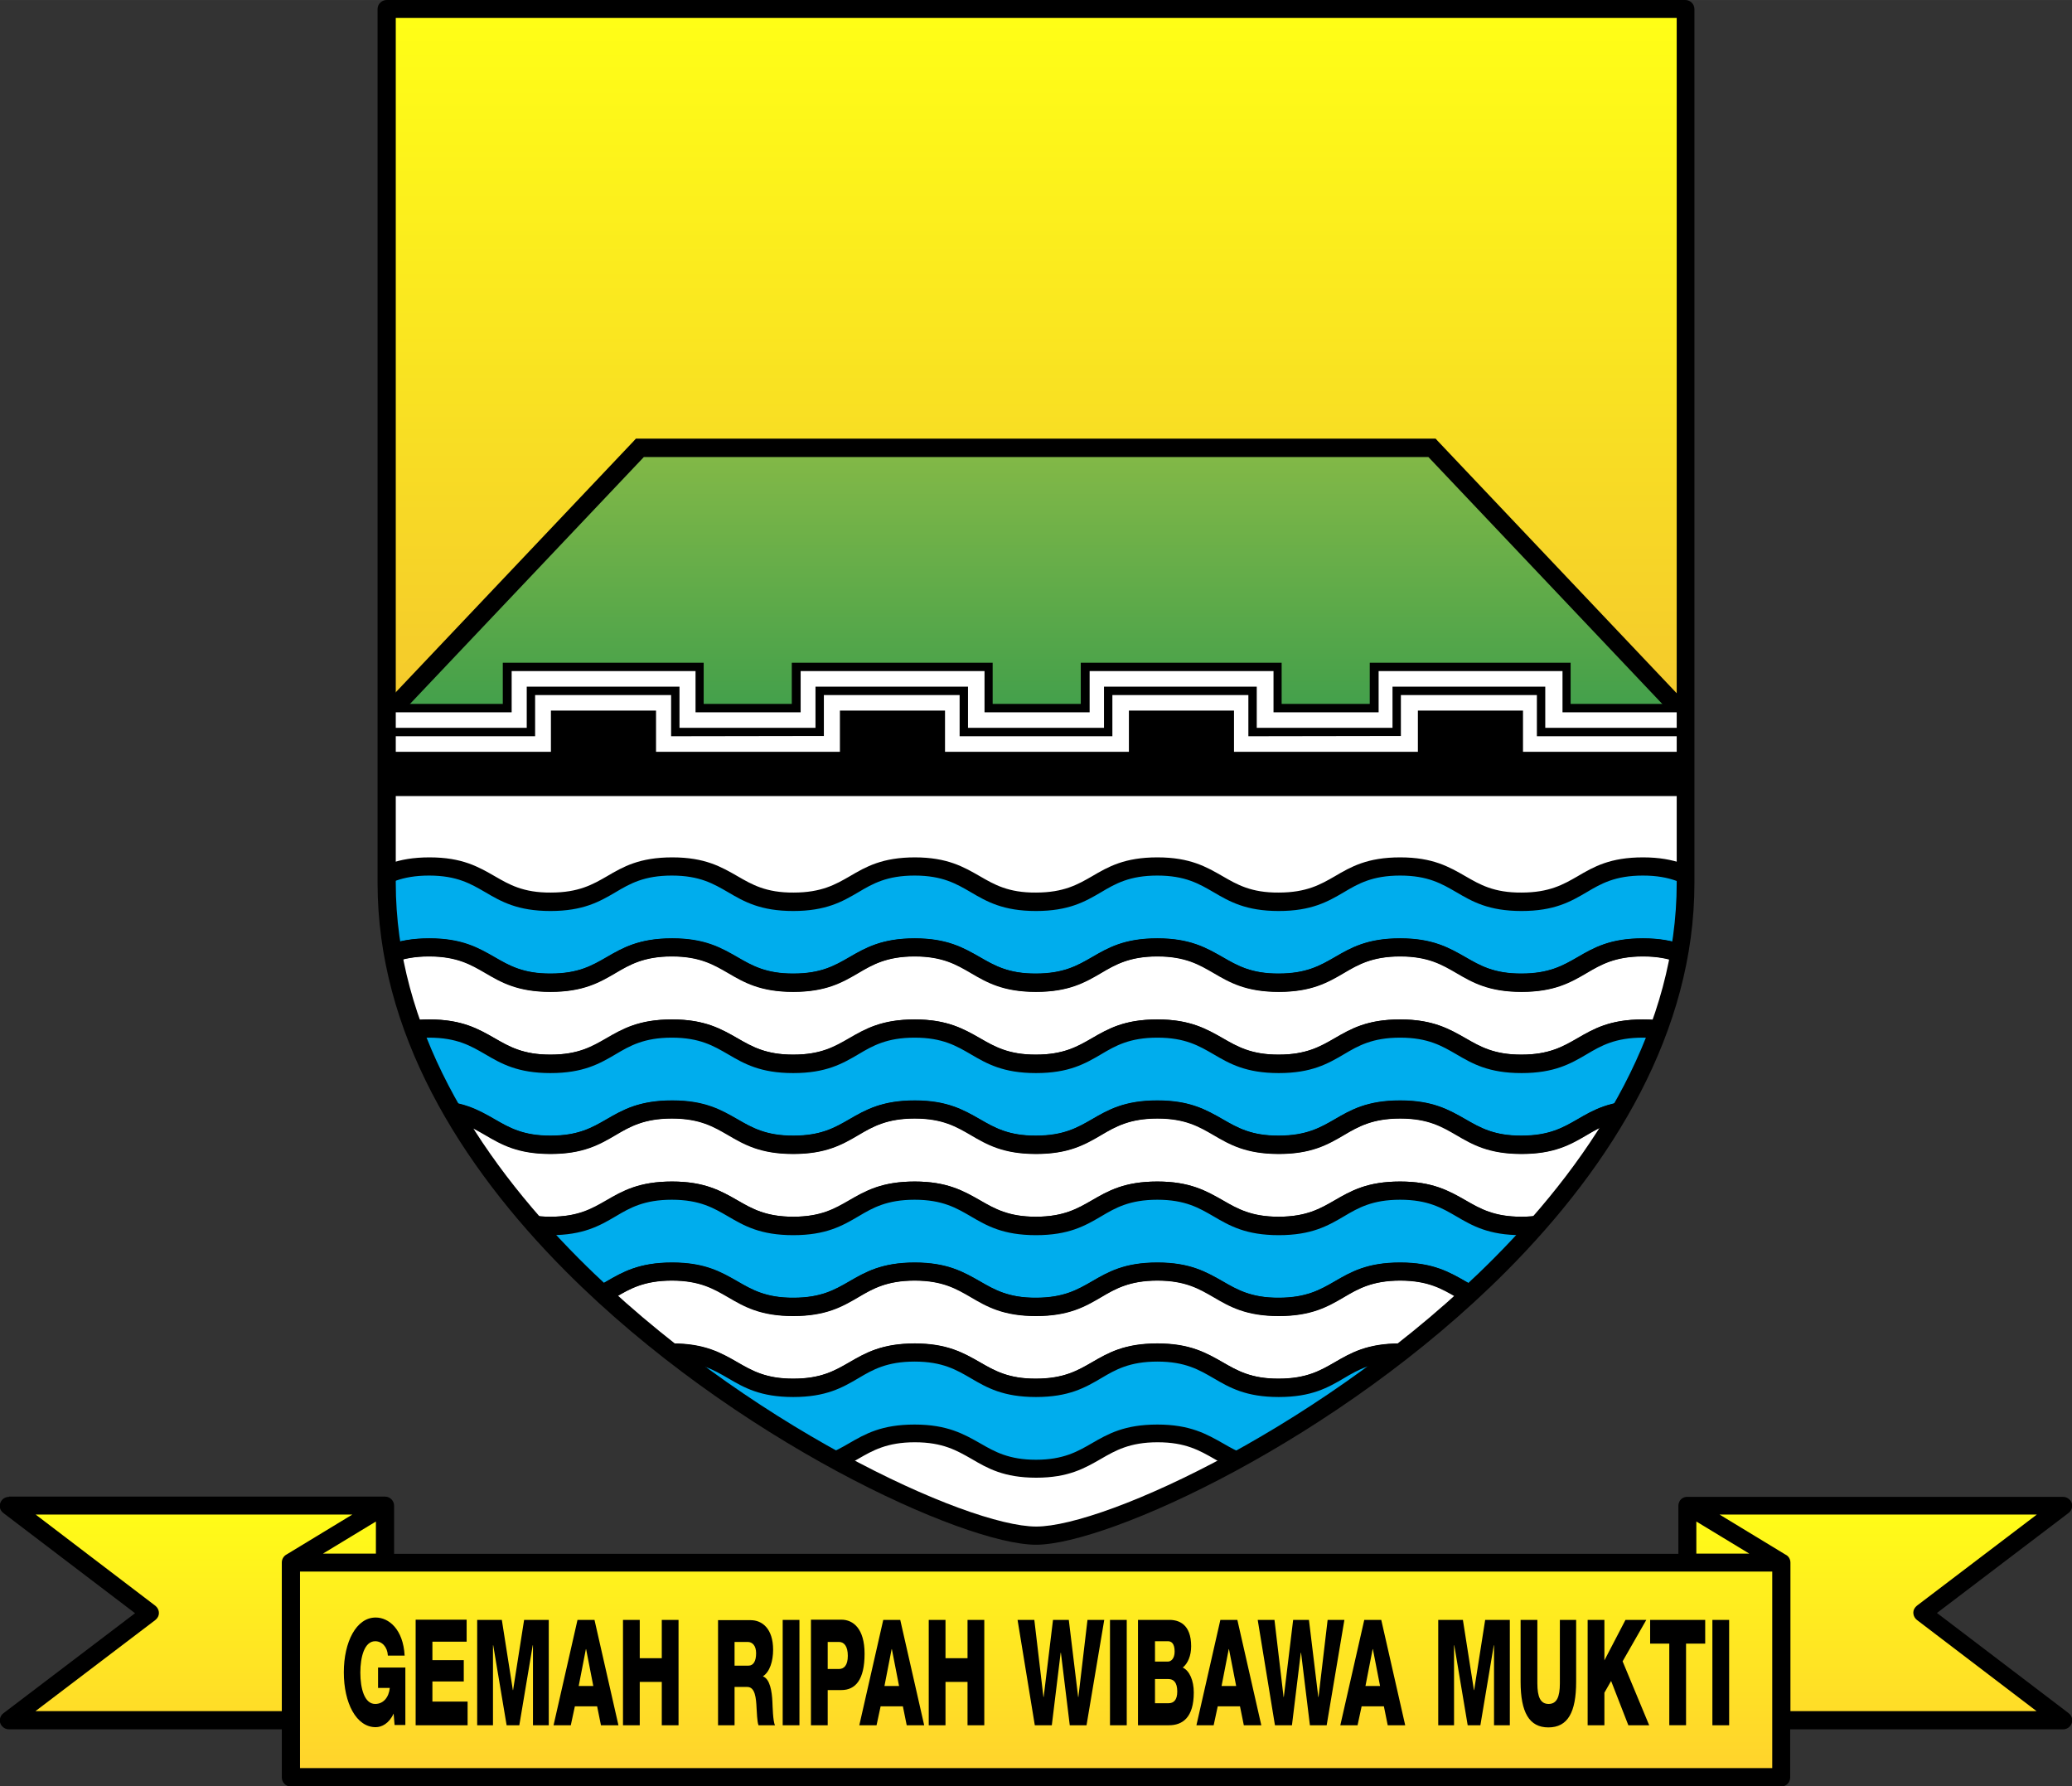 <?xml version="1.0" encoding="UTF-8"?>
<!DOCTYPE svg PUBLIC "-//W3C//DTD SVG 1.1//EN" "http://www.w3.org/Graphics/SVG/1.1/DTD/svg11.dtd">
<!-- Creator: CorelDRAW X6 -->
<svg xmlns="http://www.w3.org/2000/svg" xml:space="preserve" width="86.541mm" height="74.602mm" version="1.1" style="shape-rendering:geometricPrecision; text-rendering:geometricPrecision; image-rendering:optimizeQuality; fill-rule:evenodd; clip-rule:evenodd"
viewBox="0 0 8654 7460"
 xmlns:xlink="http://www.w3.org/1999/xlink">
 <rect x="0" y="0" width="8654" height="7460" fill="#333333" stroke="none"/>
 <defs>
  <style type="text/css">
   <![CDATA[
    .fil7 {fill:none}
    .fil6 {fill:black}
    .fil4 {fill:#00ADED}
    .fil2 {fill:white}
    .fil1 {fill:black;fill-rule:nonzero}
    .fil3 {fill:url(#id1)}
    .fil5 {fill:url(#id2);fill-rule:nonzero}
    .fil0 {fill:url(#id3);fill-rule:nonzero}
   ]]>
  </style>
   <clipPath id="id0">
    <path d="M4327 38l-2712 0 0 3651c0,1565 2231,2726 2712,2726 481,0 2712,-1160 2712,-2726l0 -3651 -2712 0z"/>
   </clipPath>
  <linearGradient id="id1" gradientUnits="userSpaceOnUse" x1="4327.07" y1="2957.08" x2="4327.07" y2="37.5">
   <stop offset="0" style="stop-color:#F4C92C"/>
   <stop offset="1" style="stop-color:#FFFF16"/>
  </linearGradient>
  <linearGradient id="id2" gradientUnits="userSpaceOnUse" x1="4327.07" y1="2987.93" x2="4327.07" y2="1870.75">
   <stop offset="0" style="stop-color:#419F4B"/>
   <stop offset="1" style="stop-color:#84B947"/>
  </linearGradient>
  <linearGradient id="id3" gradientUnits="userSpaceOnUse" x1="4327.07" y1="7422.7" x2="4327.07" y2="6288.28">
   <stop offset="0" style="stop-color:#FFD22D"/>
   <stop offset="1" style="stop-color:#FFFD17"/>
  </linearGradient>
 </defs>
 <g id="Layer_x0020_1">
  <path class="fil0" d="M1607 6288l-1570 0 589 448 -589 448 1177 0m392 -658l0 -238 -392 238m6224 658l1177 0 -589 -448 589 -448 -1570 0m392 238l-392 -238 0 238m-5832 896l6224 0 0 -896 -6224 0 0 896zm-392 -1134m-491 224m0 448m294 224m981 -777m-196 0m6617 777m294 -224m0 -448m-491 -224m-589 119m-196 0m-2720 1015m3112 -448m-3112 -448m-3112 448"/>
  <path class="fil1" d="M1474 6326l-1325 0 500 381c16,13 20,36 7,52 -2,3 -5,5 -8,8l-500 380 1029 0 0 -621c0,-15 9,-28 21,-34l275 -167zm-1436 -75l1570 0c21,0 38,17 38,38l0 201 5364 0 0 -201 0 0c0,-7 2,-13 5,-19 7,-12 19,-18 32,-18l0 0 1570 0 0 0c11,0 22,5 30,15 13,16 9,40 -7,52l-550 418 548 417c10,7 17,18 17,31 0,21 -17,38 -38,38l-1140 0 0 201c0,21 -17,38 -38,38l-6224 0c-21,0 -38,-17 -38,-38l0 -201 -1140 0 0 0c-11,0 -22,-5 -30,-15 -13,-16 -9,-40 7,-52l550 -418 -548 -417c-10,-7 -17,-18 -17,-31 0,-21 17,-38 38,-38zm1532 238l0 -134 -221 134 221 0zm5907 658l1029 0 -500 -381c-16,-13 -20,-36 -7,-52 2,-3 5,-5 8,-8l500 -380 -1325 0 275 167c13,6 21,19 21,34l0 621zm-171 -658l-221 -134 0 134 221 0zm-6053 896l6149 0 0 -821 -6149 0 0 821z"/>
  <path class="fil1" d="M1691 6965l-112 0 0 85 49 0c-4,40 -27,67 -61,67 -45,0 -62,-65 -62,-131 0,-65 17,-131 62,-131 28,0 51,23 53,60l70 0c-6,-110 -66,-159 -121,-159 -81,0 -133,102 -133,229 0,128 52,229 133,229 25,0 56,-15 75,-57l4 48 45 0 0 -241zm45 241l217 0 0 -99 -147 0 0 -84 131 0 0 -89 -131 0 0 -77 143 0 0 -92 -213 0 0 440zm257 0l66 0 0 -334 1 0 56 334 53 0 56 -334 1 0 0 334 66 0 0 -440 -103 0 -46 293 -1 0 -46 -293 -103 0 0 440zm454 -318l1 0 30 154 -61 0 30 -154zm-135 318l72 0 17 -79 93 0 16 79 73 0 -100 -440 -71 0 -100 440zm290 0l70 0 0 -181 92 0 0 181 70 0 0 -440 -70 0 0 160 -92 0 0 -160 -70 0 0 440zm396 0l70 0 0 -160 53 0c33,0 37,46 39,90 1,12 2,55 8,70l69 0c-9,-16 -10,-81 -11,-99 -2,-42 -10,-94 -39,-105l0 -1c28,-18 42,-63 42,-110 0,-89 -46,-124 -94,-124l-136 0 0 440zm70 -348l55 0c19,0 35,15 35,47 0,33 -11,52 -32,52l-58 0 0 -99zm201 348l70 0 0 -440 -70 0 0 440zm118 0l70 0 0 -147 57 0c59,0 97,-43 97,-152 0,-104 -47,-142 -97,-142l-127 0 0 440zm70 -348l47 0c21,0 37,17 37,58 0,40 -16,55 -37,55l-47 0 0 -113zm267 30l1 0 30 154 -61 0 30 -154zm-135 318l72 0 17 -79 93 0 16 79 73 0 -100 -440 -71 0 -100 440zm290 0l70 0 0 -181 92 0 0 181 70 0 0 -440 -70 0 0 160 -92 0 0 -160 -70 0 0 440zm733 -440l-70 0 -38 322 -1 0 -39 -322 -66 0 -39 322 -1 0 -38 -322 -70 0 72 440 71 0 37 -303 1 0 37 303 70 0 74 -440zm24 440l70 0 0 -440 -70 0 0 440zm188 -193l56 0c21,0 37,13 37,52 0,36 -15,49 -37,49l-56 0 0 -101zm-70 193l128 0c57,0 104,-32 104,-137 0,-50 -18,-91 -46,-104 21,-17 35,-49 35,-89 0,-92 -51,-112 -97,-110l-125 0 0 440zm70 -351l54 0c15,0 28,10 28,43 0,31 -16,42 -28,42l-54 0 0 -84zm308 33l1 0 30 154 -61 0 30 -154zm-135 318l72 0 17 -79 93 0 16 79 73 0 -100 -440 -71 0 -100 440zm618 -440l-70 0 -38 322 -1 0 -39 -322 -66 0 -39 322 -1 0 -38 -322 -70 0 72 440 71 0 37 -303 1 0 37 303 70 0 74 -440zm118 122l1 0 30 154 -61 0 30 -154zm-135 318l72 0 17 -79 93 0 16 79 73 0 -100 -440 -71 0 -100 440zm409 0l66 0 0 -334 1 0 56 334 53 0 56 -334 1 0 0 334 66 0 0 -440 -103 0 -46 293 -1 0 -46 -293 -103 0 0 440zm578 -440l-70 0 0 265c0,57 -13,86 -47,86 -34,0 -47,-29 -47,-86l0 -265 -70 0 0 258c0,128 36,191 116,191 81,0 116,-63 116,-191l0 -258zm46 440l70 0 0 -136 28 -49 72 185 87 0 -111 -267 99 -173 -87 0 -88 169 0 -169 -70 0 0 440zm490 -440l-229 0 0 99 80 0 0 341 70 0 0 -341 80 0 0 -99zm31 440l70 0 0 -440 -70 0 0 440z"/>
  <g>
  </g>
  <g style="clip-path:url(#id0)">
   <g>
    <path class="fil1" d="M3820 5950c137,0 205,40 273,79 59,34 118,69 234,68l0 0c116,0 175,-34 234,-68 68,-40 136,-79 273,-79 137,0 205,40 273,79 59,34 118,69 234,68l0 0c116,0 175,-34 234,-68 68,-40 136,-79 273,-79 137,0 205,40 273,79 59,34 118,69 234,68l0 0c116,0 175,-34 234,-68 68,-40 136,-79 273,-79 137,0 205,40 273,79 59,34 118,69 234,68l39 0 0 38 0 338 0 38 -38 0c-135,0 -203,-39 -271,-79 -60,-34 -119,-69 -236,-69 -117,0 -177,35 -236,69 -68,39 -136,79 -271,79 -135,0 -203,-39 -271,-79 -60,-34 -119,-69 -236,-69 -117,0 -177,35 -236,69 -68,39 -136,79 -271,79 -135,0 -203,-39 -271,-79 -60,-34 -119,-69 -236,-69 -117,0 -177,35 -236,69 -68,39 -136,79 -271,79 -135,0 -203,-39 -271,-79 -60,-34 -119,-69 -236,-69 -117,0 -177,35 -236,69 -68,39 -136,79 -271,79 -135,0 -203,-39 -271,-79 -60,-34 -119,-69 -236,-69 -117,0 -177,35 -236,69 -68,39 -136,79 -271,79 -135,0 -203,-39 -271,-79 -60,-34 -119,-69 -236,-69 -117,0 -177,35 -236,69 -68,39 -136,79 -271,79l-38 0 0 -38 0 -338 0 -38 39 0c116,0 175,-34 234,-68 68,-40 136,-79 273,-79 137,0 205,40 273,79 59,34 118,69 234,68l0 0c116,0 175,-34 234,-68 68,-40 136,-79 273,-79 137,0 205,40 273,79 59,34 118,69 234,68l0 0c116,0 175,-34 234,-68 68,-40 136,-79 273,-79zm234 145c-59,-34 -117,-69 -234,-69 -116,0 -175,34 -234,69 -68,40 -136,79 -273,79l0 0c-137,0 -205,-39 -273,-79 -59,-34 -117,-69 -234,-69 -116,0 -175,34 -234,69 -68,40 -136,79 -273,79l0 0c-137,0 -205,-39 -273,-79 -59,-34 -117,-69 -234,-69 -116,0 -175,34 -234,69 -61,36 -123,72 -235,78l0 262c90,-7 142,-37 194,-67 69,-40 137,-79 275,-79 137,0 206,40 275,79 59,34 118,68 232,68 114,0 173,-34 232,-68 69,-40 137,-79 275,-79 137,0 206,40 275,79 59,34 118,68 232,68 114,0 173,-34 232,-68 69,-40 137,-79 275,-79 137,0 206,40 275,79 59,34 118,68 232,68 114,0 173,-34 232,-68 69,-40 137,-79 275,-79 137,0 206,40 275,79 59,34 118,68 232,68 114,0 173,-34 232,-68 69,-40 137,-79 275,-79 137,0 206,40 275,79 59,34 118,68 232,68 114,0 173,-34 232,-68 69,-40 137,-79 275,-79 137,0 206,40 275,79 52,30 104,60 194,67l0 -262c-112,-6 -174,-42 -235,-78 -59,-34 -117,-69 -234,-69 -116,0 -175,34 -234,69 -68,40 -136,79 -273,79l0 0c-137,0 -205,-39 -273,-79 -59,-34 -117,-69 -234,-69 -116,0 -175,34 -234,69 -68,40 -136,79 -273,79l0 0c-137,0 -205,-39 -273,-79 -59,-34 -117,-69 -234,-69 -116,0 -175,34 -234,69 -68,40 -136,79 -273,79l0 0c-137,0 -205,-39 -273,-79z"/>
    <rect class="fil2" x="878" y="2957" width="6898" height="3716"/>
    <rect class="fil3" x="878" y="38" width="6898" height="2920"/>
    <path class="fil4" d="M3820 3619c254,0 254,149 507,148 254,1 254,-148 507,-148 254,0 254,149 507,148 254,1 254,-148 507,-148 254,0 254,149 507,148 254,1 254,-148 507,-148 254,0 254,149 507,148l0 338c-250,0 -254,-148 -507,-148 -254,0 -257,148 -507,148 -250,0 -254,-148 -507,-148 -254,0 -257,148 -507,148 -250,0 -254,-148 -507,-148 -254,0 -257,148 -507,148 -250,0 -254,-148 -507,-148 -254,0 -257,148 -507,148 -250,0 -254,-148 -507,-148 -254,0 -257,148 -507,148 -250,0 -254,-148 -507,-148 -254,0 -257,148 -507,148l0 -338c254,1 254,-148 507,-148 254,0 254,149 507,148 254,1 254,-148 507,-148 254,0 254,149 507,148 254,1 254,-148 507,-148z"/>
    <path class="fil1" d="M3820 3581c137,0 205,40 273,79 59,34 118,69 234,68l0 0c116,0 175,-34 234,-68 68,-40 136,-79 273,-79 137,0 205,40 273,79 59,34 118,69 234,68l0 0c116,0 175,-34 234,-68 68,-40 136,-79 273,-79 137,0 205,40 273,79 59,34 118,69 234,68l0 0c116,0 175,-34 234,-68 68,-40 136,-79 273,-79 137,0 205,40 273,79 59,34 118,69 234,68l39 0 0 38 0 338 0 38 -38 0c-135,0 -203,-39 -271,-79 -60,-34 -119,-69 -236,-69 -117,0 -177,35 -236,69 -68,39 -136,79 -271,79 -135,0 -203,-39 -271,-79 -60,-34 -119,-69 -236,-69 -117,0 -177,35 -236,69 -68,39 -136,79 -271,79 -135,0 -203,-39 -271,-79 -60,-34 -119,-69 -236,-69 -117,0 -177,35 -236,69 -68,39 -136,79 -271,79 -135,0 -203,-39 -271,-79 -60,-34 -119,-69 -236,-69 -117,0 -177,35 -236,69 -68,39 -136,79 -271,79 -135,0 -203,-39 -271,-79 -60,-34 -119,-69 -236,-69 -117,0 -177,35 -236,69 -68,39 -136,79 -271,79 -135,0 -203,-39 -271,-79 -60,-34 -119,-69 -236,-69 -117,0 -177,35 -236,69 -68,39 -136,79 -271,79l-38 0 0 -38 0 -338 0 -38 39 0c116,0 175,-34 234,-68 68,-40 136,-79 273,-79 137,0 205,40 273,79 59,34 118,69 234,68l0 0c116,0 175,-34 234,-68 68,-40 136,-79 273,-79 137,0 205,40 273,79 59,34 118,69 234,68l0 0c116,0 175,-34 234,-68 68,-40 136,-79 273,-79zm234 145c-59,-34 -117,-69 -234,-69 -116,0 -175,34 -234,69 -68,40 -136,79 -273,79l0 0c-137,0 -205,-39 -273,-79 -59,-34 -117,-69 -234,-69 -116,0 -175,34 -234,69 -68,40 -136,79 -273,79l0 0c-137,0 -205,-39 -273,-79 -59,-34 -117,-69 -234,-69 -116,0 -175,34 -234,69 -61,36 -123,72 -235,78l0 262c90,-7 142,-37 194,-67 69,-40 137,-79 275,-79 137,0 206,40 275,79 59,34 118,68 232,68 114,0 173,-34 232,-68 69,-40 137,-79 275,-79 137,0 206,40 275,79 59,34 118,68 232,68 114,0 173,-34 232,-68 69,-40 137,-79 275,-79 137,0 206,40 275,79 59,34 118,68 232,68 114,0 173,-34 232,-68 69,-40 137,-79 275,-79 137,0 206,40 275,79 59,34 118,68 232,68 114,0 173,-34 232,-68 69,-40 137,-79 275,-79 137,0 206,40 275,79 59,34 118,68 232,68 114,0 173,-34 232,-68 69,-40 137,-79 275,-79 137,0 206,40 275,79 52,30 104,60 194,67l0 -262c-112,-6 -174,-42 -235,-78 -59,-34 -117,-69 -234,-69 -116,0 -175,34 -234,69 -68,40 -136,79 -273,79l0 0c-137,0 -205,-39 -273,-79 -59,-34 -117,-69 -234,-69 -116,0 -175,34 -234,69 -68,40 -136,79 -273,79l0 0c-137,0 -205,-39 -273,-79 -59,-34 -117,-69 -234,-69 -116,0 -175,34 -234,69 -68,40 -136,79 -273,79l0 0c-137,0 -205,-39 -273,-79z"/>
    <path class="fil1" d="M3820 3919c137,0 205,40 273,79 59,34 118,69 234,68l0 0c116,0 175,-34 234,-68 68,-40 136,-79 273,-79 137,0 205,40 273,79 59,34 118,69 234,68l0 0c116,0 175,-34 234,-68 68,-40 136,-79 273,-79 137,0 205,40 273,79 59,34 118,69 234,68l0 0c116,0 175,-34 234,-68 68,-40 136,-79 273,-79 137,0 205,40 273,79 59,34 118,69 234,68l39 0 0 38 0 338 0 38 -38 0c-135,0 -203,-39 -271,-79 -60,-34 -119,-69 -236,-69 -117,0 -177,35 -236,69 -68,39 -136,79 -271,79 -135,0 -203,-39 -271,-79 -60,-34 -119,-69 -236,-69 -117,0 -177,35 -236,69 -68,39 -136,79 -271,79 -135,0 -203,-39 -271,-79 -60,-34 -119,-69 -236,-69 -117,0 -177,35 -236,69 -68,39 -136,79 -271,79 -135,0 -203,-39 -271,-79 -60,-34 -119,-69 -236,-69 -117,0 -177,35 -236,69 -68,39 -136,79 -271,79 -135,0 -203,-39 -271,-79 -60,-34 -119,-69 -236,-69 -117,0 -177,35 -236,69 -68,39 -136,79 -271,79 -135,0 -203,-39 -271,-79 -60,-34 -119,-69 -236,-69 -117,0 -177,35 -236,69 -68,39 -136,79 -271,79l-38 0 0 -38 0 -338 0 -38 39 0c116,0 175,-34 234,-68 68,-40 136,-79 273,-79 137,0 205,40 273,79 59,34 118,69 234,68l0 0c116,0 175,-34 234,-68 68,-40 136,-79 273,-79 137,0 205,40 273,79 59,34 118,69 234,68l0 0c116,0 175,-34 234,-68 68,-40 136,-79 273,-79zm234 145c-59,-34 -117,-69 -234,-69 -116,0 -175,34 -234,69 -68,40 -136,79 -273,79l0 0c-137,0 -205,-39 -273,-79 -59,-34 -117,-69 -234,-69 -116,0 -175,34 -234,69 -68,40 -136,79 -273,79l0 0c-137,0 -205,-39 -273,-79 -59,-34 -117,-69 -234,-69 -116,0 -175,34 -234,69 -61,36 -123,72 -235,78l0 262c90,-7 142,-37 194,-67 69,-40 137,-79 275,-79 137,0 206,40 275,79 59,34 118,68 232,68 114,0 173,-34 232,-68 69,-40 137,-79 275,-79 137,0 206,40 275,79 59,34 118,68 232,68 114,0 173,-34 232,-68 69,-40 137,-79 275,-79 137,0 206,40 275,79 59,34 118,68 232,68 114,0 173,-34 232,-68 69,-40 137,-79 275,-79 137,0 206,40 275,79 59,34 118,68 232,68 114,0 173,-34 232,-68 69,-40 137,-79 275,-79 137,0 206,40 275,79 59,34 118,68 232,68 114,0 173,-34 232,-68 69,-40 137,-79 275,-79 137,0 206,40 275,79 52,30 104,60 194,67l0 -262c-112,-6 -174,-42 -235,-78 -59,-34 -117,-69 -234,-69 -116,0 -175,34 -234,69 -68,40 -136,79 -273,79l0 0c-137,0 -205,-39 -273,-79 -59,-34 -117,-69 -234,-69 -116,0 -175,34 -234,69 -68,40 -136,79 -273,79l0 0c-137,0 -205,-39 -273,-79 -59,-34 -117,-69 -234,-69 -116,0 -175,34 -234,69 -68,40 -136,79 -273,79l0 0c-137,0 -205,-39 -273,-79z"/>
    <path class="fil4" d="M3820 4296c254,0 254,149 507,148 254,1 254,-148 507,-148 254,0 254,149 507,148 254,1 254,-148 507,-148 254,0 254,149 507,148 254,1 254,-148 507,-148 254,0 254,149 507,148l0 338c-250,0 -254,-148 -507,-148 -254,0 -257,148 -507,148 -250,0 -254,-148 -507,-148 -254,0 -257,148 -507,148 -250,0 -254,-148 -507,-148 -254,0 -257,148 -507,148 -250,0 -254,-148 -507,-148 -254,0 -257,148 -507,148 -250,0 -254,-148 -507,-148 -254,0 -257,148 -507,148 -250,0 -254,-148 -507,-148 -254,0 -257,148 -507,148l0 -338c254,1 254,-148 507,-148 254,0 254,149 507,148 254,1 254,-148 507,-148 254,0 254,149 507,148 254,1 254,-148 507,-148z"/>
    <path class="fil1" d="M3820 4258c137,0 205,40 273,79 59,34 118,69 234,68l0 0c116,0 175,-34 234,-68 68,-40 136,-79 273,-79 137,0 205,40 273,79 59,34 118,69 234,68l0 0c116,0 175,-34 234,-68 68,-40 136,-79 273,-79 137,0 205,40 273,79 59,34 118,69 234,68l0 0c116,0 175,-34 234,-68 68,-40 136,-79 273,-79 137,0 205,40 273,79 59,34 118,69 234,68l39 0 0 38 0 338 0 38 -38 0c-135,0 -203,-39 -271,-79 -60,-34 -119,-69 -236,-69 -117,0 -177,35 -236,69 -68,39 -136,79 -271,79 -135,0 -203,-39 -271,-79 -60,-34 -119,-69 -236,-69 -117,0 -177,35 -236,69 -68,39 -136,79 -271,79 -135,0 -203,-39 -271,-79 -60,-34 -119,-69 -236,-69 -117,0 -177,35 -236,69 -68,39 -136,79 -271,79 -135,0 -203,-39 -271,-79 -60,-34 -119,-69 -236,-69 -117,0 -177,35 -236,69 -68,39 -136,79 -271,79 -135,0 -203,-39 -271,-79 -60,-34 -119,-69 -236,-69 -117,0 -177,35 -236,69 -68,39 -136,79 -271,79 -135,0 -203,-39 -271,-79 -60,-34 -119,-69 -236,-69 -117,0 -177,35 -236,69 -68,39 -136,79 -271,79l-38 0 0 -38 0 -338 0 -38 39 0c116,0 175,-34 234,-68 68,-40 136,-79 273,-79 137,0 205,40 273,79 59,34 118,69 234,68l0 0c116,0 175,-34 234,-68 68,-40 136,-79 273,-79 137,0 205,40 273,79 59,34 118,69 234,68l0 0c116,0 175,-34 234,-68 68,-40 136,-79 273,-79zm234 145c-59,-34 -117,-69 -234,-69 -116,0 -175,34 -234,69 -68,40 -136,79 -273,79l0 0c-137,0 -205,-39 -273,-79 -59,-34 -117,-69 -234,-69 -116,0 -175,34 -234,69 -68,40 -136,79 -273,79l0 0c-137,0 -205,-39 -273,-79 -59,-34 -117,-69 -234,-69 -116,0 -175,34 -234,69 -61,36 -123,72 -235,78l0 262c90,-7 142,-37 194,-67 69,-40 137,-79 275,-79 137,0 206,40 275,79 59,34 118,68 232,68 114,0 173,-34 232,-68 69,-40 137,-79 275,-79 137,0 206,40 275,79 59,34 118,68 232,68 114,0 173,-34 232,-68 69,-40 137,-79 275,-79 137,0 206,40 275,79 59,34 118,68 232,68 114,0 173,-34 232,-68 69,-40 137,-79 275,-79 137,0 206,40 275,79 59,34 118,68 232,68 114,0 173,-34 232,-68 69,-40 137,-79 275,-79 137,0 206,40 275,79 59,34 118,68 232,68 114,0 173,-34 232,-68 69,-40 137,-79 275,-79 137,0 206,40 275,79 52,30 104,60 194,67l0 -262c-112,-6 -174,-42 -235,-78 -59,-34 -117,-69 -234,-69 -116,0 -175,34 -234,69 -68,40 -136,79 -273,79l0 0c-137,0 -205,-39 -273,-79 -59,-34 -117,-69 -234,-69 -116,0 -175,34 -234,69 -68,40 -136,79 -273,79l0 0c-137,0 -205,-39 -273,-79 -59,-34 -117,-69 -234,-69 -116,0 -175,34 -234,69 -68,40 -136,79 -273,79l0 0c-137,0 -205,-39 -273,-79z"/>
    <path class="fil1" d="M3820 4596c137,0 205,40 273,79 59,34 118,69 234,68l0 0c116,0 175,-34 234,-68 68,-40 136,-79 273,-79 137,0 205,40 273,79 59,34 118,69 234,68l0 0c116,0 175,-34 234,-68 68,-40 136,-79 273,-79 137,0 205,40 273,79 59,34 118,69 234,68l0 0c116,0 175,-34 234,-68 68,-40 136,-79 273,-79 137,0 205,40 273,79 59,34 118,69 234,68l39 0 0 38 0 338 0 38 -38 0c-135,0 -203,-39 -271,-79 -60,-34 -119,-69 -236,-69 -117,0 -177,35 -236,69 -68,39 -136,79 -271,79 -135,0 -203,-39 -271,-79 -60,-34 -119,-69 -236,-69 -117,0 -177,35 -236,69 -68,39 -136,79 -271,79 -135,0 -203,-39 -271,-79 -60,-34 -119,-69 -236,-69 -117,0 -177,35 -236,69 -68,39 -136,79 -271,79 -135,0 -203,-39 -271,-79 -60,-34 -119,-69 -236,-69 -117,0 -177,35 -236,69 -68,39 -136,79 -271,79 -135,0 -203,-39 -271,-79 -60,-34 -119,-69 -236,-69 -117,0 -177,35 -236,69 -68,39 -136,79 -271,79 -135,0 -203,-39 -271,-79 -60,-34 -119,-69 -236,-69 -117,0 -177,35 -236,69 -68,39 -136,79 -271,79l-38 0 0 -38 0 -338 0 -38 39 0c116,0 175,-34 234,-68 68,-40 136,-79 273,-79 137,0 205,40 273,79 59,34 118,69 234,68l0 0c116,0 175,-34 234,-68 68,-40 136,-79 273,-79 137,0 205,40 273,79 59,34 118,69 234,68l0 0c116,0 175,-34 234,-68 68,-40 136,-79 273,-79zm234 145c-59,-34 -117,-69 -234,-69 -116,0 -175,34 -234,69 -68,40 -136,79 -273,79l0 0c-137,0 -205,-39 -273,-79 -59,-34 -117,-69 -234,-69 -116,0 -175,34 -234,69 -68,40 -136,79 -273,79l0 0c-137,0 -205,-39 -273,-79 -59,-34 -117,-69 -234,-69 -116,0 -175,34 -234,69 -61,36 -123,72 -235,78l0 262c90,-7 142,-37 194,-67 69,-40 137,-79 275,-79 137,0 206,40 275,79 59,34 118,68 232,68 114,0 173,-34 232,-68 69,-40 137,-79 275,-79 137,0 206,40 275,79 59,34 118,68 232,68 114,0 173,-34 232,-68 69,-40 137,-79 275,-79 137,0 206,40 275,79 59,34 118,68 232,68 114,0 173,-34 232,-68 69,-40 137,-79 275,-79 137,0 206,40 275,79 59,34 118,68 232,68 114,0 173,-34 232,-68 69,-40 137,-79 275,-79 137,0 206,40 275,79 59,34 118,68 232,68 114,0 173,-34 232,-68 69,-40 137,-79 275,-79 137,0 206,40 275,79 52,30 104,60 194,67l0 -262c-112,-6 -174,-42 -235,-78 -59,-34 -117,-69 -234,-69 -116,0 -175,34 -234,69 -68,40 -136,79 -273,79l0 0c-137,0 -205,-39 -273,-79 -59,-34 -117,-69 -234,-69 -116,0 -175,34 -234,69 -68,40 -136,79 -273,79l0 0c-137,0 -205,-39 -273,-79 -59,-34 -117,-69 -234,-69 -116,0 -175,34 -234,69 -68,40 -136,79 -273,79l0 0c-137,0 -205,-39 -273,-79z"/>
    <path class="fil4" d="M3820 4973c254,0 254,149 507,148 254,1 254,-148 507,-148 254,0 254,149 507,148 254,1 254,-148 507,-148 254,0 254,149 507,148 254,1 254,-148 507,-148 254,0 254,149 507,148l0 338c-250,0 -254,-148 -507,-148 -254,0 -257,148 -507,148 -250,0 -254,-148 -507,-148 -254,0 -257,148 -507,148 -250,0 -254,-148 -507,-148 -254,0 -257,148 -507,148 -250,0 -254,-148 -507,-148 -254,0 -257,148 -507,148 -250,0 -254,-148 -507,-148 -254,0 -257,148 -507,148 -250,0 -254,-148 -507,-148 -254,0 -257,148 -507,148l0 -338c254,1 254,-148 507,-148 254,0 254,149 507,148 254,1 254,-148 507,-148 254,0 254,149 507,148 254,1 254,-148 507,-148z"/>
    <path class="fil1" d="M3820 4935c137,0 205,40 273,79 59,34 118,69 234,68l0 0c116,0 175,-34 234,-68 68,-40 136,-79 273,-79 137,0 205,40 273,79 59,34 118,69 234,68l0 0c116,0 175,-34 234,-68 68,-40 136,-79 273,-79 137,0 205,40 273,79 59,34 118,69 234,68l0 0c116,0 175,-34 234,-68 68,-40 136,-79 273,-79 137,0 205,40 273,79 59,34 118,69 234,68l39 0 0 38 0 338 0 38 -38 0c-135,0 -203,-39 -271,-79 -60,-34 -119,-69 -236,-69 -117,0 -177,35 -236,69 -68,39 -136,79 -271,79 -135,0 -203,-39 -271,-79 -60,-34 -119,-69 -236,-69 -117,0 -177,35 -236,69 -68,39 -136,79 -271,79 -135,0 -203,-39 -271,-79 -60,-34 -119,-69 -236,-69 -117,0 -177,35 -236,69 -68,39 -136,79 -271,79 -135,0 -203,-39 -271,-79 -60,-34 -119,-69 -236,-69 -117,0 -177,35 -236,69 -68,39 -136,79 -271,79 -135,0 -203,-39 -271,-79 -60,-34 -119,-69 -236,-69 -117,0 -177,35 -236,69 -68,39 -136,79 -271,79 -135,0 -203,-39 -271,-79 -60,-34 -119,-69 -236,-69 -117,0 -177,35 -236,69 -68,39 -136,79 -271,79l-38 0 0 -38 0 -338 0 -38 39 0c116,0 175,-34 234,-68 68,-40 136,-79 273,-79 137,0 205,40 273,79 59,34 118,69 234,68l0 0c116,0 175,-34 234,-68 68,-40 136,-79 273,-79 137,0 205,40 273,79 59,34 118,69 234,68l0 0c116,0 175,-34 234,-68 68,-40 136,-79 273,-79zm234 145c-59,-34 -117,-69 -234,-69 -116,0 -175,34 -234,69 -68,40 -136,79 -273,79l0 0c-137,0 -205,-39 -273,-79 -59,-34 -117,-69 -234,-69 -116,0 -175,34 -234,69 -68,40 -136,79 -273,79l0 0c-137,0 -205,-39 -273,-79 -59,-34 -117,-69 -234,-69 -116,0 -175,34 -234,69 -61,36 -123,72 -235,78l0 262c90,-7 142,-37 194,-67 69,-40 137,-79 275,-79 137,0 206,40 275,79 59,34 118,68 232,68 114,0 173,-34 232,-68 69,-40 137,-79 275,-79 137,0 206,40 275,79 59,34 118,68 232,68 114,0 173,-34 232,-68 69,-40 137,-79 275,-79 137,0 206,40 275,79 59,34 118,68 232,68 114,0 173,-34 232,-68 69,-40 137,-79 275,-79 137,0 206,40 275,79 59,34 118,68 232,68 114,0 173,-34 232,-68 69,-40 137,-79 275,-79 137,0 206,40 275,79 59,34 118,68 232,68 114,0 173,-34 232,-68 69,-40 137,-79 275,-79 137,0 206,40 275,79 52,30 104,60 194,67l0 -262c-112,-6 -174,-42 -235,-78 -59,-34 -117,-69 -234,-69 -116,0 -175,34 -234,69 -68,40 -136,79 -273,79l0 0c-137,0 -205,-39 -273,-79 -59,-34 -117,-69 -234,-69 -116,0 -175,34 -234,69 -68,40 -136,79 -273,79l0 0c-137,0 -205,-39 -273,-79 -59,-34 -117,-69 -234,-69 -116,0 -175,34 -234,69 -68,40 -136,79 -273,79l0 0c-137,0 -205,-39 -273,-79z"/>
    <path class="fil1" d="M3820 5273c137,0 205,40 273,79 59,34 118,69 234,68l0 0c116,0 175,-34 234,-68 68,-40 136,-79 273,-79 137,0 205,40 273,79 59,34 118,69 234,68l0 0c116,0 175,-34 234,-68 68,-40 136,-79 273,-79 137,0 205,40 273,79 59,34 118,69 234,68l0 0c116,0 175,-34 234,-68 68,-40 136,-79 273,-79 137,0 205,40 273,79 59,34 118,69 234,68l39 0 0 38 0 338 0 38 -38 0c-135,0 -203,-39 -271,-79 -60,-34 -119,-69 -236,-69 -117,0 -177,35 -236,69 -68,39 -136,79 -271,79 -135,0 -203,-39 -271,-79 -60,-34 -119,-69 -236,-69 -117,0 -177,35 -236,69 -68,39 -136,79 -271,79 -135,0 -203,-39 -271,-79 -60,-34 -119,-69 -236,-69 -117,0 -177,35 -236,69 -68,39 -136,79 -271,79 -135,0 -203,-39 -271,-79 -60,-34 -119,-69 -236,-69 -117,0 -177,35 -236,69 -68,39 -136,79 -271,79 -135,0 -203,-39 -271,-79 -60,-34 -119,-69 -236,-69 -117,0 -177,35 -236,69 -68,39 -136,79 -271,79 -135,0 -203,-39 -271,-79 -60,-34 -119,-69 -236,-69 -117,0 -177,35 -236,69 -68,39 -136,79 -271,79l-38 0 0 -38 0 -338 0 -38 39 0c116,0 175,-34 234,-68 68,-40 136,-79 273,-79 137,0 205,40 273,79 59,34 118,69 234,68l0 0c116,0 175,-34 234,-68 68,-40 136,-79 273,-79 137,0 205,40 273,79 59,34 118,69 234,68l0 0c116,0 175,-34 234,-68 68,-40 136,-79 273,-79zm234 145c-59,-34 -117,-69 -234,-69 -116,0 -175,34 -234,69 -68,40 -136,79 -273,79l0 0c-137,0 -205,-39 -273,-79 -59,-34 -117,-69 -234,-69 -116,0 -175,34 -234,69 -68,40 -136,79 -273,79l0 0c-137,0 -205,-39 -273,-79 -59,-34 -117,-69 -234,-69 -116,0 -175,34 -234,69 -61,36 -123,72 -235,78l0 262c90,-7 142,-37 194,-67 69,-40 137,-79 275,-79 137,0 206,40 275,79 59,34 118,68 232,68 114,0 173,-34 232,-68 69,-40 137,-79 275,-79 137,0 206,40 275,79 59,34 118,68 232,68 114,0 173,-34 232,-68 69,-40 137,-79 275,-79 137,0 206,40 275,79 59,34 118,68 232,68 114,0 173,-34 232,-68 69,-40 137,-79 275,-79 137,0 206,40 275,79 59,34 118,68 232,68 114,0 173,-34 232,-68 69,-40 137,-79 275,-79 137,0 206,40 275,79 59,34 118,68 232,68 114,0 173,-34 232,-68 69,-40 137,-79 275,-79 137,0 206,40 275,79 52,30 104,60 194,67l0 -262c-112,-6 -174,-42 -235,-78 -59,-34 -117,-69 -234,-69 -116,0 -175,34 -234,69 -68,40 -136,79 -273,79l0 0c-137,0 -205,-39 -273,-79 -59,-34 -117,-69 -234,-69 -116,0 -175,34 -234,69 -68,40 -136,79 -273,79l0 0c-137,0 -205,-39 -273,-79 -59,-34 -117,-69 -234,-69 -116,0 -175,34 -234,69 -68,40 -136,79 -273,79l0 0c-137,0 -205,-39 -273,-79z"/>
    <path class="fil4" d="M3820 5650c254,0 254,149 507,148 254,1 254,-148 507,-148 254,0 254,149 507,148 254,1 254,-148 507,-148 254,0 254,149 507,148 254,1 254,-148 507,-148 254,0 254,149 507,148l0 338c-250,0 -254,-148 -507,-148 -254,0 -257,148 -507,148 -250,0 -254,-148 -507,-148 -254,0 -257,148 -507,148 -250,0 -254,-148 -507,-148 -254,0 -257,148 -507,148 -250,0 -254,-148 -507,-148 -254,0 -257,148 -507,148 -250,0 -254,-148 -507,-148 -254,0 -257,148 -507,148 -250,0 -254,-148 -507,-148 -254,0 -257,148 -507,148l0 -338c254,1 254,-148 507,-148 254,0 254,149 507,148 254,1 254,-148 507,-148 254,0 254,149 507,148 254,1 254,-148 507,-148z"/>
    <path class="fil1" d="M3820 5611c137,0 205,40 273,79 59,34 118,69 234,68l0 0c116,0 175,-34 234,-68 68,-40 136,-79 273,-79 137,0 205,40 273,79 59,34 118,69 234,68l0 0c116,0 175,-34 234,-68 68,-40 136,-79 273,-79 137,0 205,40 273,79 59,34 118,69 234,68l0 0c116,0 175,-34 234,-68 68,-40 136,-79 273,-79 137,0 205,40 273,79 59,34 118,69 234,68l39 0 0 38 0 338 0 38 -38 0c-135,0 -203,-39 -271,-79 -60,-34 -119,-69 -236,-69 -117,0 -177,35 -236,69 -68,39 -136,79 -271,79 -135,0 -203,-39 -271,-79 -60,-34 -119,-69 -236,-69 -117,0 -177,35 -236,69 -68,39 -136,79 -271,79 -135,0 -203,-39 -271,-79 -60,-34 -119,-69 -236,-69 -117,0 -177,35 -236,69 -68,39 -136,79 -271,79 -135,0 -203,-39 -271,-79 -60,-34 -119,-69 -236,-69 -117,0 -177,35 -236,69 -68,39 -136,79 -271,79 -135,0 -203,-39 -271,-79 -60,-34 -119,-69 -236,-69 -117,0 -177,35 -236,69 -68,39 -136,79 -271,79 -135,0 -203,-39 -271,-79 -60,-34 -119,-69 -236,-69 -117,0 -177,35 -236,69 -68,39 -136,79 -271,79l-38 0 0 -38 0 -338 0 -38 39 0c116,0 175,-34 234,-68 68,-40 136,-79 273,-79 137,0 205,40 273,79 59,34 118,69 234,68l0 0c116,0 175,-34 234,-68 68,-40 136,-79 273,-79 137,0 205,40 273,79 59,34 118,69 234,68l0 0c116,0 175,-34 234,-68 68,-40 136,-79 273,-79zm234 145c-59,-34 -117,-69 -234,-69 -116,0 -175,34 -234,69 -68,40 -136,79 -273,79l0 0c-137,0 -205,-39 -273,-79 -59,-34 -117,-69 -234,-69 -116,0 -175,34 -234,69 -68,40 -136,79 -273,79l0 0c-137,0 -205,-39 -273,-79 -59,-34 -117,-69 -234,-69 -116,0 -175,34 -234,69 -61,36 -123,72 -235,78l0 262c90,-7 142,-37 194,-67 69,-40 137,-79 275,-79 137,0 206,40 275,79 59,34 118,68 232,68 114,0 173,-34 232,-68 69,-40 137,-79 275,-79 137,0 206,40 275,79 59,34 118,68 232,68 114,0 173,-34 232,-68 69,-40 137,-79 275,-79 137,0 206,40 275,79 59,34 118,68 232,68 114,0 173,-34 232,-68 69,-40 137,-79 275,-79 137,0 206,40 275,79 59,34 118,68 232,68 114,0 173,-34 232,-68 69,-40 137,-79 275,-79 137,0 206,40 275,79 59,34 118,68 232,68 114,0 173,-34 232,-68 69,-40 137,-79 275,-79 137,0 206,40 275,79 52,30 104,60 194,67l0 -262c-112,-6 -174,-42 -235,-78 -59,-34 -117,-69 -234,-69 -116,0 -175,34 -234,69 -68,40 -136,79 -273,79l0 0c-137,0 -205,-39 -273,-79 -59,-34 -117,-69 -234,-69 -116,0 -175,34 -234,69 -68,40 -136,79 -273,79l0 0c-137,0 -205,-39 -273,-79 -59,-34 -117,-69 -234,-69 -116,0 -175,34 -234,69 -68,40 -136,79 -273,79l0 0c-137,0 -205,-39 -273,-79z"/>
    <path class="fil5" d="M2673 1871l3307 0 1058 1117 -5424 0 1058 -1117zm1654 0m2183 559m-2183 559m-2183 -559"/>
    <path class="fil1" d="M2673 1832l3307 0 16 0 11 12 1058 1117 62 65 -89 0 -5424 0 -89 0 62 -65 1058 -1117 11 -12 16 0zm3292 77l-3276 0 -985 1040 5247 0 -985 -1040z"/>
    <rect class="fil6" x="1615" y="2985" width="5424" height="340"/>
    <polygon class="fil2" points="1515,2957 2118,2957 2118,2785 2920,2785 2920,2957 3323,2957 3323,2785 4126,2785 4126,2957 4528,2957 4528,2785 5331,2785 5331,2957 5734,2957 5734,2785 6536,2785 6536,2957 7139,2957 7139,3157 6336,3157 6336,2985 5934,2985 5934,3157 5131,3157 5131,2985 4728,2985 4728,3157 3926,3157 3926,2985 3523,2985 3523,3157 2720,3157 2720,2985 2318,2985 2318,3157 1515,3157 "/>
    <path class="fil1" d="M1515 2940l585 0 0 -154 0 -18 18 0 803 0 18 0 0 18 0 154 368 0 0 -154 0 -18 18 0 803 0 18 0 0 18 0 154 368 0 0 -154 0 -18 18 0 803 0 18 0 0 18 0 154 368 0 0 -154 0 -18 18 0 803 0 18 0 0 18 0 154 585 0 18 0 0 18 0 200 0 18 -18 0 -803 0 -18 0 0 -18 0 -154 -368 0 0 154 0 18 -18 0 -803 0 -18 0 0 -18 0 -154 -368 0 0 154 0 18 -18 0 -803 0 -18 0 0 -18 0 -154 -368 0 0 154 0 18 -18 0 -803 0 -18 0 0 -18 0 -154 -368 0 0 154 0 18 -18 0 -803 0 -18 0 0 -18 0 -200 0 -18 18 0zm603 35l-585 0 0 165 768 0 0 -154 0 -18 18 0 403 0 18 0 0 18 0 154 768 0 0 -154 0 -18 18 0 403 0 18 0 0 18 0 154 768 0 0 -154 0 -18 18 0 403 0 18 0 0 18 0 154 768 0 0 -154 0 -18 18 0 403 0 18 0 0 18 0 154 768 0 0 -165 -585 0 -18 0 0 -18 0 -154 -768 0 0 154 0 18 -18 0 -403 0 -18 0 0 -18 0 -154 -768 0 0 154 0 18 -18 0 -403 0 -18 0 0 -18 0 -154 -768 0 0 154 0 18 -18 0 -403 0 -18 0 0 -18 0 -154 -768 0 0 154 0 18 -18 0z"/>
    <polygon class="fil1" points="1615,3040 2200,3040 2200,2885 2200,2868 2218,2868 2820,2868 2838,2868 2838,2885 2838,3040 3406,3040 3406,2885 3406,2868 3423,2868 4026,2868 4043,2868 4043,2885 4043,3040 4611,3040 4611,2885 4611,2868 4628,2868 5231,2868 5249,2868 5249,2885 5249,3040 5816,3040 5816,2885 5816,2868 5834,2868 6436,2868 6454,2868 6454,2885 6454,3040 7039,3040 7039,3075 6436,3075 6419,3075 6419,3057 6419,2903 5851,2903 5851,3057 5851,3074 5834,3074 5231,3075 5214,3075 5214,3057 5214,2903 4646,2903 4646,3057 4646,3075 4628,3075 4026,3075 4008,3075 4008,3057 4008,2903 3441,2903 3441,3057 3441,3074 3423,3074 2820,3075 2803,3075 2803,3057 2803,2903 2235,2903 2235,3057 2235,3075 2218,3075 1615,3075 "/>
   </g>
  </g>
  <path class="fil7" d="M4327 38l-2712 0 0 3651c0,1565 2231,2726 2712,2726 481,0 2712,-1160 2712,-2726l0 -3651 -2712 0z"/>
  <path class="fil1" d="M4327 75l-2674 0 0 3613c0,596 331,1133 764,1568 686,689 1622,1120 1911,1120 289,0 1225,-431 1911,-1120 433,-435 764,-972 764,-1568l0 -3613 -2674 0zm-2712 -75l2712 0 2712 0c21,0 38,17 38,38l0 3651c0,618 -340,1173 -786,1621 -700,703 -1664,1142 -1964,1142 -300,0 -1264,-439 -1964,-1142 -445,-447 -786,-1002 -786,-1621l0 -3651c0,-21 17,-38 38,-38z"/>
 </g>
</svg>
